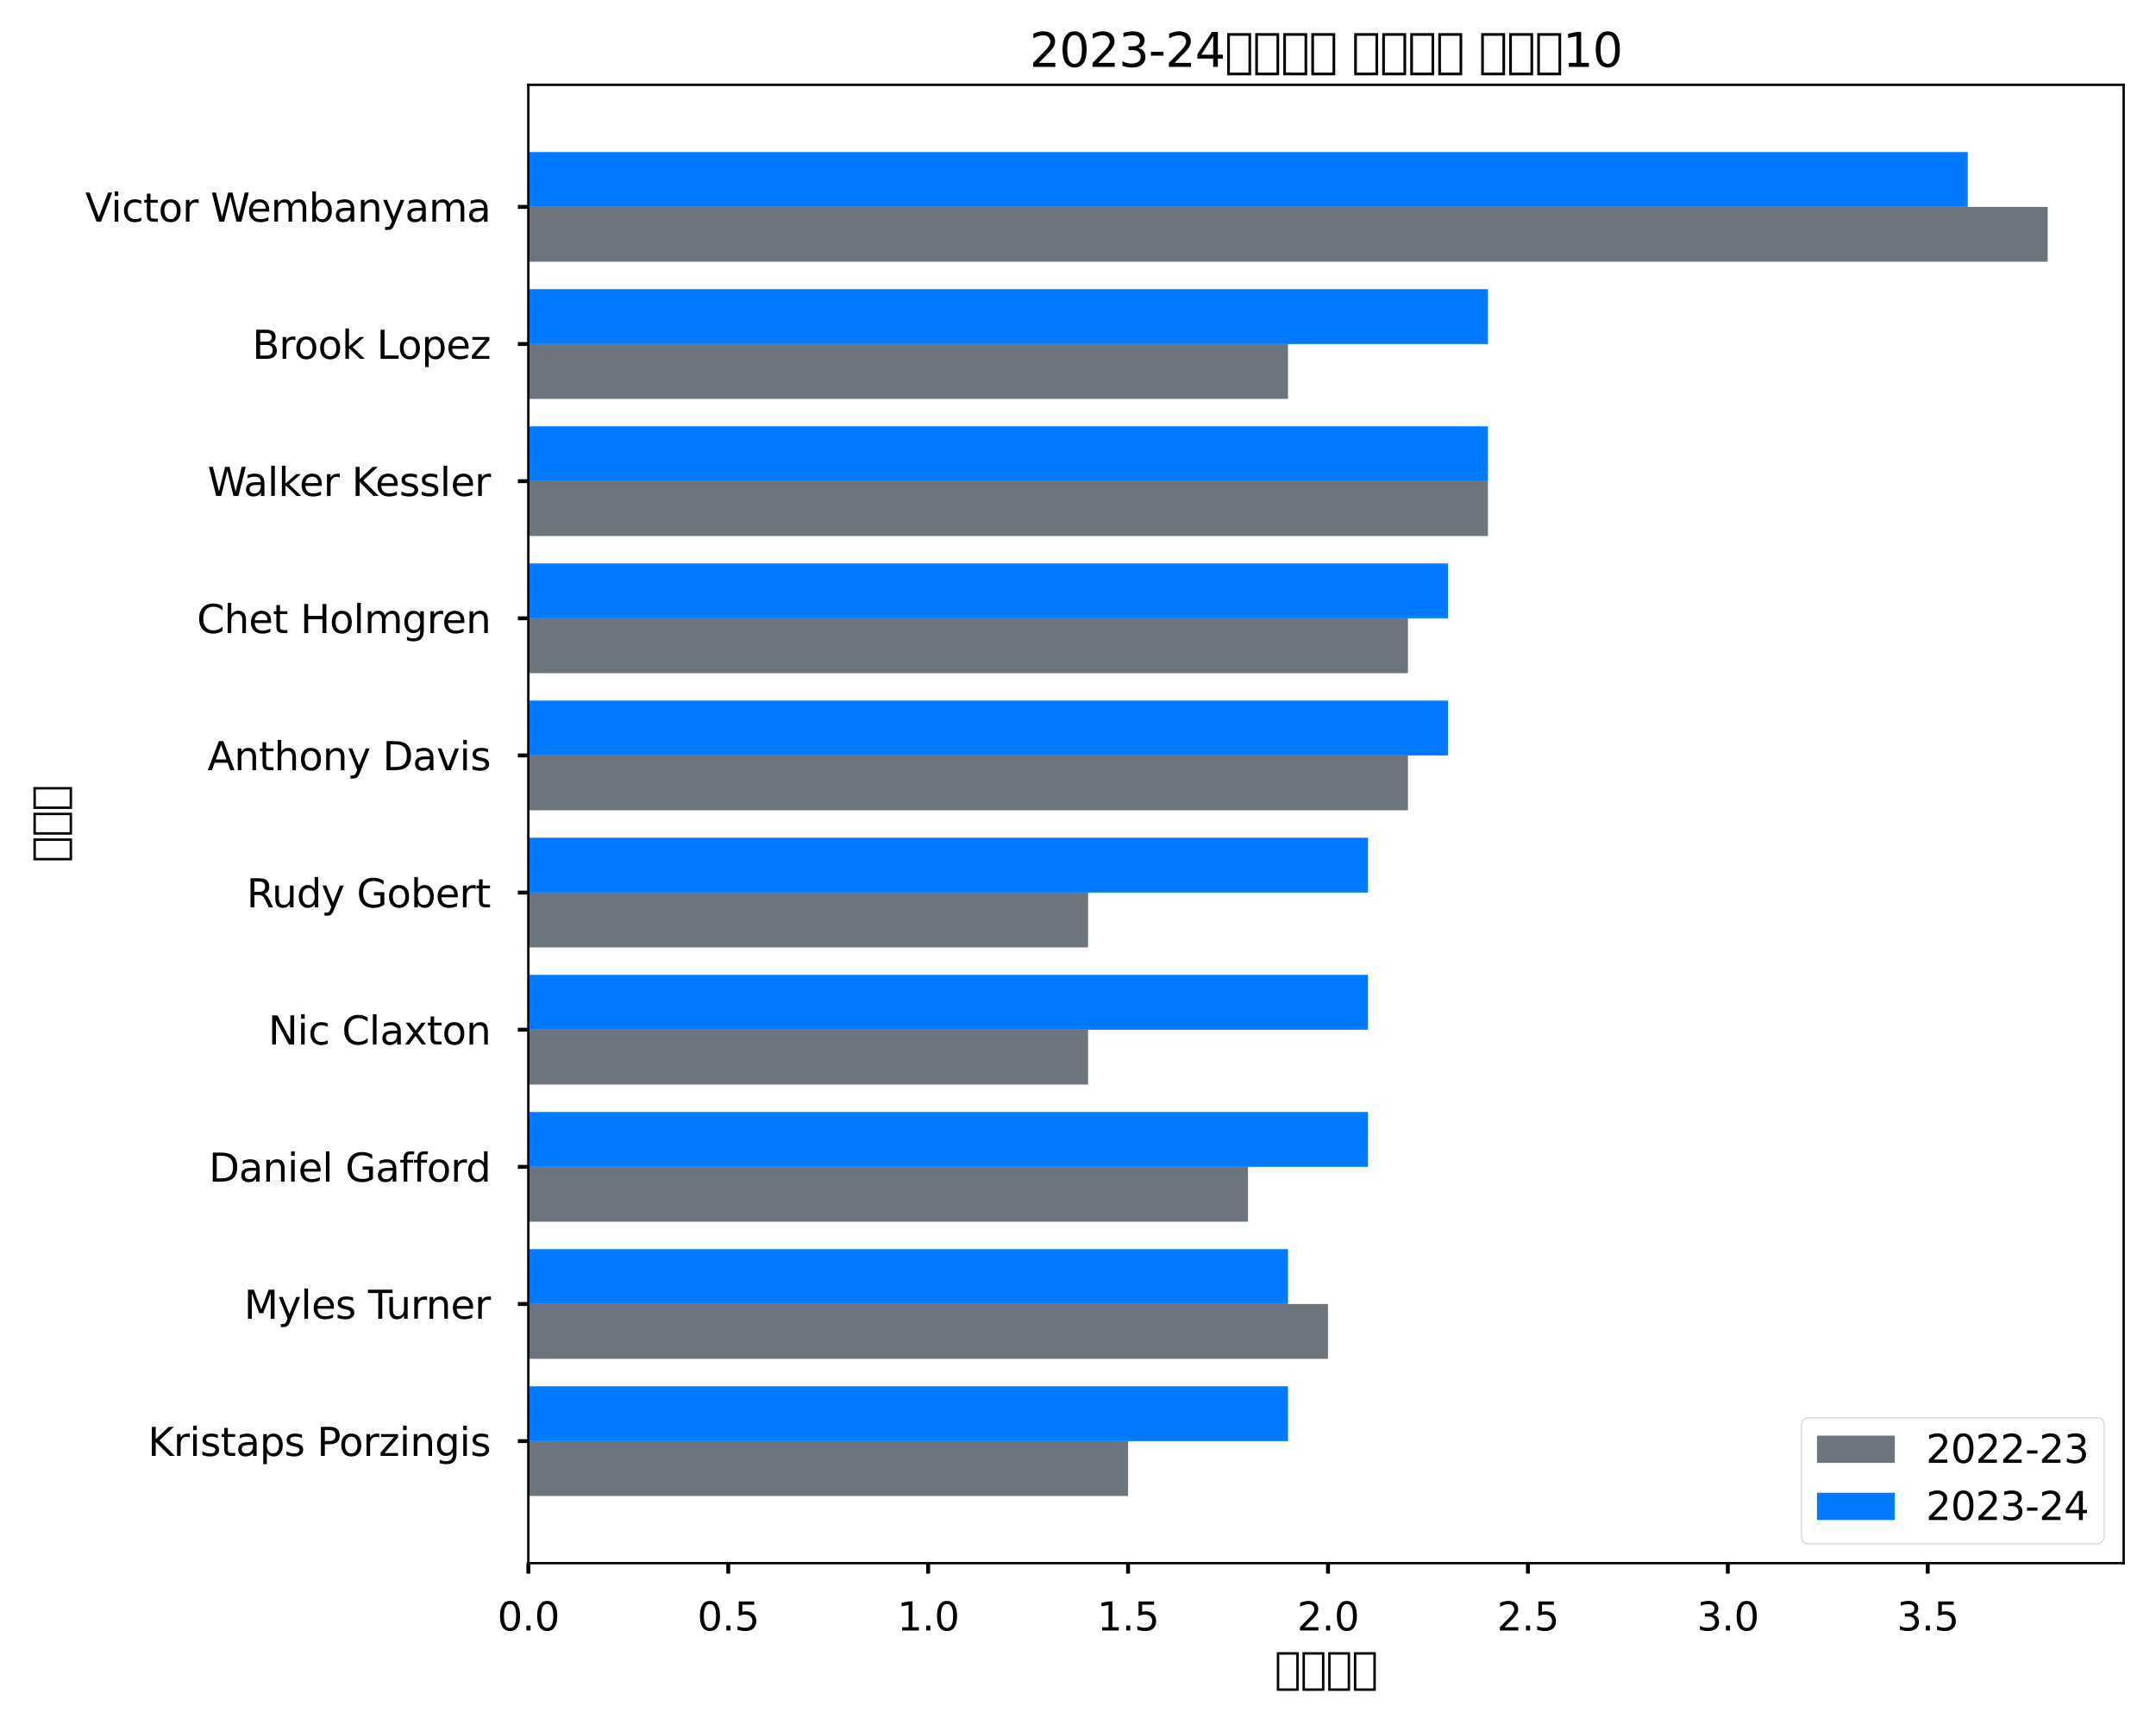 <?xml version="1.0" encoding="utf-8" standalone="no"?>
<!DOCTYPE svg PUBLIC "-//W3C//DTD SVG 1.1//EN"
  "http://www.w3.org/Graphics/SVG/1.1/DTD/svg11.dtd">
<svg xmlns:xlink="http://www.w3.org/1999/xlink" width="720pt" height="576pt" viewBox="0 0 720 576" xmlns="http://www.w3.org/2000/svg" version="1.1">
 <defs>
  <style type="text/css">*{stroke-linejoin: round; stroke-linecap: butt}</style>
 </defs>
 <g id="figure_1">
  <g id="patch_1">
   <path d="M 0 576 
L 720 576 
L 720 0 
L 0 0 
z
" style="fill: #ffffff"/>
  </g>
  <g id="axes_1">
   <g id="patch_2">
    <path d="M 176.44 521.96 
L 709.2 521.96 
L 709.2 28.32 
L 176.44 28.32 
z
" style="fill: #ffffff"/>
   </g>
   <g id="patch_3">
    <path d="M 176.44 499.522 
L 376.726 499.522 
L 376.726 481.205 
L 176.44 481.205 
z
" clip-path="url(#pfd8ce60e0d)" style="fill: #6c757d"/>
   </g>
   <g id="patch_4">
    <path d="M 176.44 453.73 
L 443.488 453.73 
L 443.488 435.413 
L 176.44 435.413 
z
" clip-path="url(#pfd8ce60e0d)" style="fill: #6c757d"/>
   </g>
   <g id="patch_5">
    <path d="M 176.44 407.937 
L 416.783 407.937 
L 416.783 389.621 
L 176.44 389.621 
z
" clip-path="url(#pfd8ce60e0d)" style="fill: #6c757d"/>
   </g>
   <g id="patch_6">
    <path d="M 176.44 362.145 
L 363.373 362.145 
L 363.373 343.828 
L 176.44 343.828 
z
" clip-path="url(#pfd8ce60e0d)" style="fill: #6c757d"/>
   </g>
   <g id="patch_7">
    <path d="M 176.44 316.353 
L 363.373 316.353 
L 363.373 298.036 
L 176.44 298.036 
z
" clip-path="url(#pfd8ce60e0d)" style="fill: #6c757d"/>
   </g>
   <g id="patch_8">
    <path d="M 176.44 270.561 
L 470.192 270.561 
L 470.192 252.244 
L 176.44 252.244 
z
" clip-path="url(#pfd8ce60e0d)" style="fill: #6c757d"/>
   </g>
   <g id="patch_9">
    <path d="M 176.44 224.769 
L 470.192 224.769 
L 470.192 206.452 
L 176.44 206.452 
z
" clip-path="url(#pfd8ce60e0d)" style="fill: #6c757d"/>
   </g>
   <g id="patch_10">
    <path d="M 176.44 178.976 
L 496.897 178.976 
L 496.897 160.659 
L 176.44 160.659 
z
" clip-path="url(#pfd8ce60e0d)" style="fill: #6c757d"/>
   </g>
   <g id="patch_11">
    <path d="M 176.44 133.184 
L 430.135 133.184 
L 430.135 114.867 
L 176.44 114.867 
z
" clip-path="url(#pfd8ce60e0d)" style="fill: #6c757d"/>
   </g>
   <g id="patch_12">
    <path d="M 176.44 87.392 
L 683.83 87.392 
L 683.83 69.075 
L 176.44 69.075 
z
" clip-path="url(#pfd8ce60e0d)" style="fill: #6c757d"/>
   </g>
   <g id="patch_13">
    <path d="M 176.44 481.205 
L 430.135 481.205 
L 430.135 462.888 
L 176.44 462.888 
z
" clip-path="url(#pfd8ce60e0d)" style="fill: #007bff"/>
   </g>
   <g id="patch_14">
    <path d="M 176.44 435.413 
L 430.135 435.413 
L 430.135 417.096 
L 176.44 417.096 
z
" clip-path="url(#pfd8ce60e0d)" style="fill: #007bff"/>
   </g>
   <g id="patch_15">
    <path d="M 176.44 389.621 
L 456.84 389.621 
L 456.84 371.304 
L 176.44 371.304 
z
" clip-path="url(#pfd8ce60e0d)" style="fill: #007bff"/>
   </g>
   <g id="patch_16">
    <path d="M 176.44 343.828 
L 456.84 343.828 
L 456.84 325.511 
L 176.44 325.511 
z
" clip-path="url(#pfd8ce60e0d)" style="fill: #007bff"/>
   </g>
   <g id="patch_17">
    <path d="M 176.44 298.036 
L 456.84 298.036 
L 456.84 279.719 
L 176.44 279.719 
z
" clip-path="url(#pfd8ce60e0d)" style="fill: #007bff"/>
   </g>
   <g id="patch_18">
    <path d="M 176.44 252.244 
L 483.545 252.244 
L 483.545 233.927 
L 176.44 233.927 
z
" clip-path="url(#pfd8ce60e0d)" style="fill: #007bff"/>
   </g>
   <g id="patch_19">
    <path d="M 176.44 206.452 
L 483.545 206.452 
L 483.545 188.135 
L 176.44 188.135 
z
" clip-path="url(#pfd8ce60e0d)" style="fill: #007bff"/>
   </g>
   <g id="patch_20">
    <path d="M 176.44 160.659 
L 496.897 160.659 
L 496.897 142.343 
L 176.44 142.343 
z
" clip-path="url(#pfd8ce60e0d)" style="fill: #007bff"/>
   </g>
   <g id="patch_21">
    <path d="M 176.44 114.867 
L 496.897 114.867 
L 496.897 96.55 
L 176.44 96.55 
z
" clip-path="url(#pfd8ce60e0d)" style="fill: #007bff"/>
   </g>
   <g id="patch_22">
    <path d="M 176.44 69.075 
L 657.126 69.075 
L 657.126 50.758 
L 176.44 50.758 
z
" clip-path="url(#pfd8ce60e0d)" style="fill: #007bff"/>
   </g>
   <g id="matplotlib.axis_1">
    <g id="xtick_1">
     <g id="line2d_1">
      <defs>
       <path id="m1c06b9e7df" d="M 0 0 
L 0 3.5 
" style="stroke: #000000; stroke-width: 1.3"/>
      </defs>
      <g>
       <use xlink:href="#m1c06b9e7df" x="176.44" y="521.96" style="stroke: #000000; stroke-width: 1.3"/>
      </g>
     </g>
     <g id="text_1">
      <!-- 0.0 -->
      <g transform="translate(166.103 544.438) scale(0.13 -0.13)">
       <defs>
        <path id="DejaVuSans-30" d="M 2034 4250 
Q 1547 4250 1301 3770 
Q 1056 3291 1056 2328 
Q 1056 1369 1301 889 
Q 1547 409 2034 409 
Q 2525 409 2770 889 
Q 3016 1369 3016 2328 
Q 3016 3291 2770 3770 
Q 2525 4250 2034 4250 
z
M 2034 4750 
Q 2819 4750 3233 4129 
Q 3647 3509 3647 2328 
Q 3647 1150 3233 529 
Q 2819 -91 2034 -91 
Q 1250 -91 836 529 
Q 422 1150 422 2328 
Q 422 3509 836 4129 
Q 1250 4750 2034 4750 
z
" transform="scale(0.016)"/>
        <path id="DejaVuSans-2e" d="M 684 794 
L 1344 794 
L 1344 0 
L 684 0 
L 684 794 
z
" transform="scale(0.016)"/>
       </defs>
       <use xlink:href="#DejaVuSans-30"/>
       <use xlink:href="#DejaVuSans-2e" transform="translate(63.623 0)"/>
       <use xlink:href="#DejaVuSans-30" transform="translate(95.41 0)"/>
      </g>
     </g>
    </g>
    <g id="xtick_2">
     <g id="line2d_2">
      <g>
       <use xlink:href="#m1c06b9e7df" x="243.202" y="521.96" style="stroke: #000000; stroke-width: 1.3"/>
      </g>
     </g>
     <g id="text_2">
      <!-- 0.5 -->
      <g transform="translate(232.865 544.438) scale(0.13 -0.13)">
       <defs>
        <path id="DejaVuSans-35" d="M 691 4666 
L 3169 4666 
L 3169 4134 
L 1269 4134 
L 1269 2991 
Q 1406 3038 1543 3061 
Q 1681 3084 1819 3084 
Q 2600 3084 3056 2656 
Q 3513 2228 3513 1497 
Q 3513 744 3044 326 
Q 2575 -91 1722 -91 
Q 1428 -91 1123 -41 
Q 819 9 494 109 
L 494 744 
Q 775 591 1075 516 
Q 1375 441 1709 441 
Q 2250 441 2565 725 
Q 2881 1009 2881 1497 
Q 2881 1984 2565 2268 
Q 2250 2553 1709 2553 
Q 1456 2553 1204 2497 
Q 953 2441 691 2322 
L 691 4666 
z
" transform="scale(0.016)"/>
       </defs>
       <use xlink:href="#DejaVuSans-30"/>
       <use xlink:href="#DejaVuSans-2e" transform="translate(63.623 0)"/>
       <use xlink:href="#DejaVuSans-35" transform="translate(95.41 0)"/>
      </g>
     </g>
    </g>
    <g id="xtick_3">
     <g id="line2d_3">
      <g>
       <use xlink:href="#m1c06b9e7df" x="309.964" y="521.96" style="stroke: #000000; stroke-width: 1.3"/>
      </g>
     </g>
     <g id="text_3">
      <!-- 1.0 -->
      <g transform="translate(299.627 544.438) scale(0.13 -0.13)">
       <defs>
        <path id="DejaVuSans-31" d="M 794 531 
L 1825 531 
L 1825 4091 
L 703 3866 
L 703 4441 
L 1819 4666 
L 2450 4666 
L 2450 531 
L 3481 531 
L 3481 0 
L 794 0 
L 794 531 
z
" transform="scale(0.016)"/>
       </defs>
       <use xlink:href="#DejaVuSans-31"/>
       <use xlink:href="#DejaVuSans-2e" transform="translate(63.623 0)"/>
       <use xlink:href="#DejaVuSans-30" transform="translate(95.41 0)"/>
      </g>
     </g>
    </g>
    <g id="xtick_4">
     <g id="line2d_4">
      <g>
       <use xlink:href="#m1c06b9e7df" x="376.726" y="521.96" style="stroke: #000000; stroke-width: 1.3"/>
      </g>
     </g>
     <g id="text_4">
      <!-- 1.5 -->
      <g transform="translate(366.389 544.438) scale(0.13 -0.13)">
       <use xlink:href="#DejaVuSans-31"/>
       <use xlink:href="#DejaVuSans-2e" transform="translate(63.623 0)"/>
       <use xlink:href="#DejaVuSans-35" transform="translate(95.41 0)"/>
      </g>
     </g>
    </g>
    <g id="xtick_5">
     <g id="line2d_5">
      <g>
       <use xlink:href="#m1c06b9e7df" x="443.488" y="521.96" style="stroke: #000000; stroke-width: 1.3"/>
      </g>
     </g>
     <g id="text_5">
      <!-- 2.0 -->
      <g transform="translate(433.151 544.438) scale(0.13 -0.13)">
       <defs>
        <path id="DejaVuSans-32" d="M 1228 531 
L 3431 531 
L 3431 0 
L 469 0 
L 469 531 
Q 828 903 1448 1529 
Q 2069 2156 2228 2338 
Q 2531 2678 2651 2914 
Q 2772 3150 2772 3378 
Q 2772 3750 2511 3984 
Q 2250 4219 1831 4219 
Q 1534 4219 1204 4116 
Q 875 4013 500 3803 
L 500 4441 
Q 881 4594 1212 4672 
Q 1544 4750 1819 4750 
Q 2544 4750 2975 4387 
Q 3406 4025 3406 3419 
Q 3406 3131 3298 2873 
Q 3191 2616 2906 2266 
Q 2828 2175 2409 1742 
Q 1991 1309 1228 531 
z
" transform="scale(0.016)"/>
       </defs>
       <use xlink:href="#DejaVuSans-32"/>
       <use xlink:href="#DejaVuSans-2e" transform="translate(63.623 0)"/>
       <use xlink:href="#DejaVuSans-30" transform="translate(95.41 0)"/>
      </g>
     </g>
    </g>
    <g id="xtick_6">
     <g id="line2d_6">
      <g>
       <use xlink:href="#m1c06b9e7df" x="510.25" y="521.96" style="stroke: #000000; stroke-width: 1.3"/>
      </g>
     </g>
     <g id="text_6">
      <!-- 2.5 -->
      <g transform="translate(499.912 544.438) scale(0.13 -0.13)">
       <use xlink:href="#DejaVuSans-32"/>
       <use xlink:href="#DejaVuSans-2e" transform="translate(63.623 0)"/>
       <use xlink:href="#DejaVuSans-35" transform="translate(95.41 0)"/>
      </g>
     </g>
    </g>
    <g id="xtick_7">
     <g id="line2d_7">
      <g>
       <use xlink:href="#m1c06b9e7df" x="577.011" y="521.96" style="stroke: #000000; stroke-width: 1.3"/>
      </g>
     </g>
     <g id="text_7">
      <!-- 3.0 -->
      <g transform="translate(566.674 544.438) scale(0.13 -0.13)">
       <defs>
        <path id="DejaVuSans-33" d="M 2597 2516 
Q 3050 2419 3304 2112 
Q 3559 1806 3559 1356 
Q 3559 666 3084 287 
Q 2609 -91 1734 -91 
Q 1441 -91 1130 -33 
Q 819 25 488 141 
L 488 750 
Q 750 597 1062 519 
Q 1375 441 1716 441 
Q 2309 441 2620 675 
Q 2931 909 2931 1356 
Q 2931 1769 2642 2001 
Q 2353 2234 1838 2234 
L 1294 2234 
L 1294 2753 
L 1863 2753 
Q 2328 2753 2575 2939 
Q 2822 3125 2822 3475 
Q 2822 3834 2567 4026 
Q 2313 4219 1838 4219 
Q 1578 4219 1281 4162 
Q 984 4106 628 3988 
L 628 4550 
Q 988 4650 1302 4700 
Q 1616 4750 1894 4750 
Q 2613 4750 3031 4423 
Q 3450 4097 3450 3541 
Q 3450 3153 3228 2886 
Q 3006 2619 2597 2516 
z
" transform="scale(0.016)"/>
       </defs>
       <use xlink:href="#DejaVuSans-33"/>
       <use xlink:href="#DejaVuSans-2e" transform="translate(63.623 0)"/>
       <use xlink:href="#DejaVuSans-30" transform="translate(95.41 0)"/>
      </g>
     </g>
    </g>
    <g id="xtick_8">
     <g id="line2d_8">
      <g>
       <use xlink:href="#m1c06b9e7df" x="643.773" y="521.96" style="stroke: #000000; stroke-width: 1.3"/>
      </g>
     </g>
     <g id="text_8">
      <!-- 3.5 -->
      <g transform="translate(633.436 544.438) scale(0.13 -0.13)">
       <use xlink:href="#DejaVuSans-33"/>
       <use xlink:href="#DejaVuSans-2e" transform="translate(63.623 0)"/>
       <use xlink:href="#DejaVuSans-35" transform="translate(95.41 0)"/>
      </g>
     </g>
    </g>
    <g id="text_9">
     <!-- ブロック -->
     <g transform="translate(425.656 562.007) scale(0.143 -0.143)">
      <defs>
       <path id="DejaVuSans-30d6" d="M 319 -1131 
L 319 4513 
L 3519 4513 
L 3519 -1131 
L 319 -1131 
z
M 678 -775 
L 3163 -775 
L 3163 4153 
L 678 4153 
L 678 -775 
z
" transform="scale(0.016)"/>
       <path id="DejaVuSans-30ed" d="M 319 -1131 
L 319 4513 
L 3519 4513 
L 3519 -1131 
L 319 -1131 
z
M 678 -775 
L 3163 -775 
L 3163 4153 
L 678 4153 
L 678 -775 
z
" transform="scale(0.016)"/>
       <path id="DejaVuSans-30c3" d="M 319 -1131 
L 319 4513 
L 3519 4513 
L 3519 -1131 
L 319 -1131 
z
M 678 -775 
L 3163 -775 
L 3163 4153 
L 678 4153 
L 678 -775 
z
" transform="scale(0.016)"/>
       <path id="DejaVuSans-30af" d="M 319 -1131 
L 319 4513 
L 3519 4513 
L 3519 -1131 
L 319 -1131 
z
M 678 -775 
L 3163 -775 
L 3163 4153 
L 678 4153 
L 678 -775 
z
" transform="scale(0.016)"/>
      </defs>
      <use xlink:href="#DejaVuSans-30d6"/>
      <use xlink:href="#DejaVuSans-30ed" transform="translate(60.01 0)"/>
      <use xlink:href="#DejaVuSans-30c3" transform="translate(120.02 0)"/>
      <use xlink:href="#DejaVuSans-30af" transform="translate(180.029 0)"/>
     </g>
    </g>
   </g>
   <g id="matplotlib.axis_2">
    <g id="ytick_1">
     <g id="line2d_9">
      <defs>
       <path id="m8fe3095161" d="M 0 0 
L -3.5 0 
" style="stroke: #000000; stroke-width: 1.3"/>
      </defs>
      <g>
       <use xlink:href="#m8fe3095161" x="176.44" y="481.205" style="stroke: #000000; stroke-width: 1.3"/>
      </g>
     </g>
     <g id="text_10">
      <!-- Kristaps Porzingis -->
      <g transform="translate(49.391 486.144) scale(0.13 -0.13)">
       <defs>
        <path id="DejaVuSans-4b" d="M 628 4666 
L 1259 4666 
L 1259 2694 
L 3353 4666 
L 4166 4666 
L 1850 2491 
L 4331 0 
L 3500 0 
L 1259 2247 
L 1259 0 
L 628 0 
L 628 4666 
z
" transform="scale(0.016)"/>
        <path id="DejaVuSans-72" d="M 2631 2963 
Q 2534 3019 2420 3045 
Q 2306 3072 2169 3072 
Q 1681 3072 1420 2755 
Q 1159 2438 1159 1844 
L 1159 0 
L 581 0 
L 581 3500 
L 1159 3500 
L 1159 2956 
Q 1341 3275 1631 3429 
Q 1922 3584 2338 3584 
Q 2397 3584 2469 3576 
Q 2541 3569 2628 3553 
L 2631 2963 
z
" transform="scale(0.016)"/>
        <path id="DejaVuSans-69" d="M 603 3500 
L 1178 3500 
L 1178 0 
L 603 0 
L 603 3500 
z
M 603 4863 
L 1178 4863 
L 1178 4134 
L 603 4134 
L 603 4863 
z
" transform="scale(0.016)"/>
        <path id="DejaVuSans-73" d="M 2834 3397 
L 2834 2853 
Q 2591 2978 2328 3040 
Q 2066 3103 1784 3103 
Q 1356 3103 1142 2972 
Q 928 2841 928 2578 
Q 928 2378 1081 2264 
Q 1234 2150 1697 2047 
L 1894 2003 
Q 2506 1872 2764 1633 
Q 3022 1394 3022 966 
Q 3022 478 2636 193 
Q 2250 -91 1575 -91 
Q 1294 -91 989 -36 
Q 684 19 347 128 
L 347 722 
Q 666 556 975 473 
Q 1284 391 1588 391 
Q 1994 391 2212 530 
Q 2431 669 2431 922 
Q 2431 1156 2273 1281 
Q 2116 1406 1581 1522 
L 1381 1569 
Q 847 1681 609 1914 
Q 372 2147 372 2553 
Q 372 3047 722 3315 
Q 1072 3584 1716 3584 
Q 2034 3584 2315 3537 
Q 2597 3491 2834 3397 
z
" transform="scale(0.016)"/>
        <path id="DejaVuSans-74" d="M 1172 4494 
L 1172 3500 
L 2356 3500 
L 2356 3053 
L 1172 3053 
L 1172 1153 
Q 1172 725 1289 603 
Q 1406 481 1766 481 
L 2356 481 
L 2356 0 
L 1766 0 
Q 1100 0 847 248 
Q 594 497 594 1153 
L 594 3053 
L 172 3053 
L 172 3500 
L 594 3500 
L 594 4494 
L 1172 4494 
z
" transform="scale(0.016)"/>
        <path id="DejaVuSans-61" d="M 2194 1759 
Q 1497 1759 1228 1600 
Q 959 1441 959 1056 
Q 959 750 1161 570 
Q 1363 391 1709 391 
Q 2188 391 2477 730 
Q 2766 1069 2766 1631 
L 2766 1759 
L 2194 1759 
z
M 3341 1997 
L 3341 0 
L 2766 0 
L 2766 531 
Q 2569 213 2275 61 
Q 1981 -91 1556 -91 
Q 1019 -91 701 211 
Q 384 513 384 1019 
Q 384 1609 779 1909 
Q 1175 2209 1959 2209 
L 2766 2209 
L 2766 2266 
Q 2766 2663 2505 2880 
Q 2244 3097 1772 3097 
Q 1472 3097 1187 3025 
Q 903 2953 641 2809 
L 641 3341 
Q 956 3463 1253 3523 
Q 1550 3584 1831 3584 
Q 2591 3584 2966 3190 
Q 3341 2797 3341 1997 
z
" transform="scale(0.016)"/>
        <path id="DejaVuSans-70" d="M 1159 525 
L 1159 -1331 
L 581 -1331 
L 581 3500 
L 1159 3500 
L 1159 2969 
Q 1341 3281 1617 3432 
Q 1894 3584 2278 3584 
Q 2916 3584 3314 3078 
Q 3713 2572 3713 1747 
Q 3713 922 3314 415 
Q 2916 -91 2278 -91 
Q 1894 -91 1617 61 
Q 1341 213 1159 525 
z
M 3116 1747 
Q 3116 2381 2855 2742 
Q 2594 3103 2138 3103 
Q 1681 3103 1420 2742 
Q 1159 2381 1159 1747 
Q 1159 1113 1420 752 
Q 1681 391 2138 391 
Q 2594 391 2855 752 
Q 3116 1113 3116 1747 
z
" transform="scale(0.016)"/>
        <path id="DejaVuSans-20" transform="scale(0.016)"/>
        <path id="DejaVuSans-50" d="M 1259 4147 
L 1259 2394 
L 2053 2394 
Q 2494 2394 2734 2622 
Q 2975 2850 2975 3272 
Q 2975 3691 2734 3919 
Q 2494 4147 2053 4147 
L 1259 4147 
z
M 628 4666 
L 2053 4666 
Q 2838 4666 3239 4311 
Q 3641 3956 3641 3272 
Q 3641 2581 3239 2228 
Q 2838 1875 2053 1875 
L 1259 1875 
L 1259 0 
L 628 0 
L 628 4666 
z
" transform="scale(0.016)"/>
        <path id="DejaVuSans-6f" d="M 1959 3097 
Q 1497 3097 1228 2736 
Q 959 2375 959 1747 
Q 959 1119 1226 758 
Q 1494 397 1959 397 
Q 2419 397 2687 759 
Q 2956 1122 2956 1747 
Q 2956 2369 2687 2733 
Q 2419 3097 1959 3097 
z
M 1959 3584 
Q 2709 3584 3137 3096 
Q 3566 2609 3566 1747 
Q 3566 888 3137 398 
Q 2709 -91 1959 -91 
Q 1206 -91 779 398 
Q 353 888 353 1747 
Q 353 2609 779 3096 
Q 1206 3584 1959 3584 
z
" transform="scale(0.016)"/>
        <path id="DejaVuSans-7a" d="M 353 3500 
L 3084 3500 
L 3084 2975 
L 922 459 
L 3084 459 
L 3084 0 
L 275 0 
L 275 525 
L 2438 3041 
L 353 3041 
L 353 3500 
z
" transform="scale(0.016)"/>
        <path id="DejaVuSans-6e" d="M 3513 2113 
L 3513 0 
L 2938 0 
L 2938 2094 
Q 2938 2591 2744 2837 
Q 2550 3084 2163 3084 
Q 1697 3084 1428 2787 
Q 1159 2491 1159 1978 
L 1159 0 
L 581 0 
L 581 3500 
L 1159 3500 
L 1159 2956 
Q 1366 3272 1645 3428 
Q 1925 3584 2291 3584 
Q 2894 3584 3203 3211 
Q 3513 2838 3513 2113 
z
" transform="scale(0.016)"/>
        <path id="DejaVuSans-67" d="M 2906 1791 
Q 2906 2416 2648 2759 
Q 2391 3103 1925 3103 
Q 1463 3103 1205 2759 
Q 947 2416 947 1791 
Q 947 1169 1205 825 
Q 1463 481 1925 481 
Q 2391 481 2648 825 
Q 2906 1169 2906 1791 
z
M 3481 434 
Q 3481 -459 3084 -895 
Q 2688 -1331 1869 -1331 
Q 1566 -1331 1297 -1286 
Q 1028 -1241 775 -1147 
L 775 -588 
Q 1028 -725 1275 -790 
Q 1522 -856 1778 -856 
Q 2344 -856 2625 -561 
Q 2906 -266 2906 331 
L 2906 616 
Q 2728 306 2450 153 
Q 2172 0 1784 0 
Q 1141 0 747 490 
Q 353 981 353 1791 
Q 353 2603 747 3093 
Q 1141 3584 1784 3584 
Q 2172 3584 2450 3431 
Q 2728 3278 2906 2969 
L 2906 3500 
L 3481 3500 
L 3481 434 
z
" transform="scale(0.016)"/>
       </defs>
       <use xlink:href="#DejaVuSans-4b"/>
       <use xlink:href="#DejaVuSans-72" transform="translate(65.576 0)"/>
       <use xlink:href="#DejaVuSans-69" transform="translate(106.689 0)"/>
       <use xlink:href="#DejaVuSans-73" transform="translate(134.473 0)"/>
       <use xlink:href="#DejaVuSans-74" transform="translate(186.572 0)"/>
       <use xlink:href="#DejaVuSans-61" transform="translate(225.781 0)"/>
       <use xlink:href="#DejaVuSans-70" transform="translate(287.061 0)"/>
       <use xlink:href="#DejaVuSans-73" transform="translate(350.537 0)"/>
       <use xlink:href="#DejaVuSans-20" transform="translate(402.637 0)"/>
       <use xlink:href="#DejaVuSans-50" transform="translate(434.424 0)"/>
       <use xlink:href="#DejaVuSans-6f" transform="translate(491.102 0)"/>
       <use xlink:href="#DejaVuSans-72" transform="translate(552.283 0)"/>
       <use xlink:href="#DejaVuSans-7a" transform="translate(593.396 0)"/>
       <use xlink:href="#DejaVuSans-69" transform="translate(645.887 0)"/>
       <use xlink:href="#DejaVuSans-6e" transform="translate(673.67 0)"/>
       <use xlink:href="#DejaVuSans-67" transform="translate(737.049 0)"/>
       <use xlink:href="#DejaVuSans-69" transform="translate(800.525 0)"/>
       <use xlink:href="#DejaVuSans-73" transform="translate(828.309 0)"/>
      </g>
     </g>
    </g>
    <g id="ytick_2">
     <g id="line2d_10">
      <g>
       <use xlink:href="#m8fe3095161" x="176.44" y="435.413" style="stroke: #000000; stroke-width: 1.3"/>
      </g>
     </g>
     <g id="text_11">
      <!-- Myles Turner -->
      <g transform="translate(81.503 440.352) scale(0.13 -0.13)">
       <defs>
        <path id="DejaVuSans-4d" d="M 628 4666 
L 1569 4666 
L 2759 1491 
L 3956 4666 
L 4897 4666 
L 4897 0 
L 4281 0 
L 4281 4097 
L 3078 897 
L 2444 897 
L 1241 4097 
L 1241 0 
L 628 0 
L 628 4666 
z
" transform="scale(0.016)"/>
        <path id="DejaVuSans-79" d="M 2059 -325 
Q 1816 -950 1584 -1140 
Q 1353 -1331 966 -1331 
L 506 -1331 
L 506 -850 
L 844 -850 
Q 1081 -850 1212 -737 
Q 1344 -625 1503 -206 
L 1606 56 
L 191 3500 
L 800 3500 
L 1894 763 
L 2988 3500 
L 3597 3500 
L 2059 -325 
z
" transform="scale(0.016)"/>
        <path id="DejaVuSans-6c" d="M 603 4863 
L 1178 4863 
L 1178 0 
L 603 0 
L 603 4863 
z
" transform="scale(0.016)"/>
        <path id="DejaVuSans-65" d="M 3597 1894 
L 3597 1613 
L 953 1613 
Q 991 1019 1311 708 
Q 1631 397 2203 397 
Q 2534 397 2845 478 
Q 3156 559 3463 722 
L 3463 178 
Q 3153 47 2828 -22 
Q 2503 -91 2169 -91 
Q 1331 -91 842 396 
Q 353 884 353 1716 
Q 353 2575 817 3079 
Q 1281 3584 2069 3584 
Q 2775 3584 3186 3129 
Q 3597 2675 3597 1894 
z
M 3022 2063 
Q 3016 2534 2758 2815 
Q 2500 3097 2075 3097 
Q 1594 3097 1305 2825 
Q 1016 2553 972 2059 
L 3022 2063 
z
" transform="scale(0.016)"/>
        <path id="DejaVuSans-54" d="M -19 4666 
L 3928 4666 
L 3928 4134 
L 2272 4134 
L 2272 0 
L 1638 0 
L 1638 4134 
L -19 4134 
L -19 4666 
z
" transform="scale(0.016)"/>
        <path id="DejaVuSans-75" d="M 544 1381 
L 544 3500 
L 1119 3500 
L 1119 1403 
Q 1119 906 1312 657 
Q 1506 409 1894 409 
Q 2359 409 2629 706 
Q 2900 1003 2900 1516 
L 2900 3500 
L 3475 3500 
L 3475 0 
L 2900 0 
L 2900 538 
Q 2691 219 2414 64 
Q 2138 -91 1772 -91 
Q 1169 -91 856 284 
Q 544 659 544 1381 
z
M 1991 3584 
L 1991 3584 
z
" transform="scale(0.016)"/>
       </defs>
       <use xlink:href="#DejaVuSans-4d"/>
       <use xlink:href="#DejaVuSans-79" transform="translate(86.279 0)"/>
       <use xlink:href="#DejaVuSans-6c" transform="translate(145.459 0)"/>
       <use xlink:href="#DejaVuSans-65" transform="translate(173.242 0)"/>
       <use xlink:href="#DejaVuSans-73" transform="translate(234.766 0)"/>
       <use xlink:href="#DejaVuSans-20" transform="translate(286.865 0)"/>
       <use xlink:href="#DejaVuSans-54" transform="translate(318.652 0)"/>
       <use xlink:href="#DejaVuSans-75" transform="translate(364.611 0)"/>
       <use xlink:href="#DejaVuSans-72" transform="translate(427.99 0)"/>
       <use xlink:href="#DejaVuSans-6e" transform="translate(467.354 0)"/>
       <use xlink:href="#DejaVuSans-65" transform="translate(530.732 0)"/>
       <use xlink:href="#DejaVuSans-72" transform="translate(592.256 0)"/>
      </g>
     </g>
    </g>
    <g id="ytick_3">
     <g id="line2d_11">
      <g>
       <use xlink:href="#m8fe3095161" x="176.44" y="389.621" style="stroke: #000000; stroke-width: 1.3"/>
      </g>
     </g>
     <g id="text_12">
      <!-- Daniel Gafford -->
      <g transform="translate(69.755 394.56) scale(0.13 -0.13)">
       <defs>
        <path id="DejaVuSans-44" d="M 1259 4147 
L 1259 519 
L 2022 519 
Q 2988 519 3436 956 
Q 3884 1394 3884 2338 
Q 3884 3275 3436 3711 
Q 2988 4147 2022 4147 
L 1259 4147 
z
M 628 4666 
L 1925 4666 
Q 3281 4666 3915 4102 
Q 4550 3538 4550 2338 
Q 4550 1131 3912 565 
Q 3275 0 1925 0 
L 628 0 
L 628 4666 
z
" transform="scale(0.016)"/>
        <path id="DejaVuSans-47" d="M 3809 666 
L 3809 1919 
L 2778 1919 
L 2778 2438 
L 4434 2438 
L 4434 434 
Q 4069 175 3628 42 
Q 3188 -91 2688 -91 
Q 1594 -91 976 548 
Q 359 1188 359 2328 
Q 359 3472 976 4111 
Q 1594 4750 2688 4750 
Q 3144 4750 3555 4637 
Q 3966 4525 4313 4306 
L 4313 3634 
Q 3963 3931 3569 4081 
Q 3175 4231 2741 4231 
Q 1884 4231 1454 3753 
Q 1025 3275 1025 2328 
Q 1025 1384 1454 906 
Q 1884 428 2741 428 
Q 3075 428 3337 486 
Q 3600 544 3809 666 
z
" transform="scale(0.016)"/>
        <path id="DejaVuSans-66" d="M 2375 4863 
L 2375 4384 
L 1825 4384 
Q 1516 4384 1395 4259 
Q 1275 4134 1275 3809 
L 1275 3500 
L 2222 3500 
L 2222 3053 
L 1275 3053 
L 1275 0 
L 697 0 
L 697 3053 
L 147 3053 
L 147 3500 
L 697 3500 
L 697 3744 
Q 697 4328 969 4595 
Q 1241 4863 1831 4863 
L 2375 4863 
z
" transform="scale(0.016)"/>
        <path id="DejaVuSans-64" d="M 2906 2969 
L 2906 4863 
L 3481 4863 
L 3481 0 
L 2906 0 
L 2906 525 
Q 2725 213 2448 61 
Q 2172 -91 1784 -91 
Q 1150 -91 751 415 
Q 353 922 353 1747 
Q 353 2572 751 3078 
Q 1150 3584 1784 3584 
Q 2172 3584 2448 3432 
Q 2725 3281 2906 2969 
z
M 947 1747 
Q 947 1113 1208 752 
Q 1469 391 1925 391 
Q 2381 391 2643 752 
Q 2906 1113 2906 1747 
Q 2906 2381 2643 2742 
Q 2381 3103 1925 3103 
Q 1469 3103 1208 2742 
Q 947 2381 947 1747 
z
" transform="scale(0.016)"/>
       </defs>
       <use xlink:href="#DejaVuSans-44"/>
       <use xlink:href="#DejaVuSans-61" transform="translate(77.002 0)"/>
       <use xlink:href="#DejaVuSans-6e" transform="translate(138.281 0)"/>
       <use xlink:href="#DejaVuSans-69" transform="translate(201.66 0)"/>
       <use xlink:href="#DejaVuSans-65" transform="translate(229.443 0)"/>
       <use xlink:href="#DejaVuSans-6c" transform="translate(290.967 0)"/>
       <use xlink:href="#DejaVuSans-20" transform="translate(318.75 0)"/>
       <use xlink:href="#DejaVuSans-47" transform="translate(350.537 0)"/>
       <use xlink:href="#DejaVuSans-61" transform="translate(428.027 0)"/>
       <use xlink:href="#DejaVuSans-66" transform="translate(489.307 0)"/>
       <use xlink:href="#DejaVuSans-66" transform="translate(524.512 0)"/>
       <use xlink:href="#DejaVuSans-6f" transform="translate(559.717 0)"/>
       <use xlink:href="#DejaVuSans-72" transform="translate(620.898 0)"/>
       <use xlink:href="#DejaVuSans-64" transform="translate(660.262 0)"/>
      </g>
     </g>
    </g>
    <g id="ytick_4">
     <g id="line2d_12">
      <g>
       <use xlink:href="#m8fe3095161" x="176.44" y="343.828" style="stroke: #000000; stroke-width: 1.3"/>
      </g>
     </g>
     <g id="text_13">
      <!-- Nic Claxton -->
      <g transform="translate(89.584 348.767) scale(0.13 -0.13)">
       <defs>
        <path id="DejaVuSans-4e" d="M 628 4666 
L 1478 4666 
L 3547 763 
L 3547 4666 
L 4159 4666 
L 4159 0 
L 3309 0 
L 1241 3903 
L 1241 0 
L 628 0 
L 628 4666 
z
" transform="scale(0.016)"/>
        <path id="DejaVuSans-63" d="M 3122 3366 
L 3122 2828 
Q 2878 2963 2633 3030 
Q 2388 3097 2138 3097 
Q 1578 3097 1268 2742 
Q 959 2388 959 1747 
Q 959 1106 1268 751 
Q 1578 397 2138 397 
Q 2388 397 2633 464 
Q 2878 531 3122 666 
L 3122 134 
Q 2881 22 2623 -34 
Q 2366 -91 2075 -91 
Q 1284 -91 818 406 
Q 353 903 353 1747 
Q 353 2603 823 3093 
Q 1294 3584 2113 3584 
Q 2378 3584 2631 3529 
Q 2884 3475 3122 3366 
z
" transform="scale(0.016)"/>
        <path id="DejaVuSans-43" d="M 4122 4306 
L 4122 3641 
Q 3803 3938 3442 4084 
Q 3081 4231 2675 4231 
Q 1875 4231 1450 3742 
Q 1025 3253 1025 2328 
Q 1025 1406 1450 917 
Q 1875 428 2675 428 
Q 3081 428 3442 575 
Q 3803 722 4122 1019 
L 4122 359 
Q 3791 134 3420 21 
Q 3050 -91 2638 -91 
Q 1578 -91 968 557 
Q 359 1206 359 2328 
Q 359 3453 968 4101 
Q 1578 4750 2638 4750 
Q 3056 4750 3426 4639 
Q 3797 4528 4122 4306 
z
" transform="scale(0.016)"/>
        <path id="DejaVuSans-78" d="M 3513 3500 
L 2247 1797 
L 3578 0 
L 2900 0 
L 1881 1375 
L 863 0 
L 184 0 
L 1544 1831 
L 300 3500 
L 978 3500 
L 1906 2253 
L 2834 3500 
L 3513 3500 
z
" transform="scale(0.016)"/>
       </defs>
       <use xlink:href="#DejaVuSans-4e"/>
       <use xlink:href="#DejaVuSans-69" transform="translate(74.805 0)"/>
       <use xlink:href="#DejaVuSans-63" transform="translate(102.588 0)"/>
       <use xlink:href="#DejaVuSans-20" transform="translate(157.568 0)"/>
       <use xlink:href="#DejaVuSans-43" transform="translate(189.355 0)"/>
       <use xlink:href="#DejaVuSans-6c" transform="translate(259.18 0)"/>
       <use xlink:href="#DejaVuSans-61" transform="translate(286.963 0)"/>
       <use xlink:href="#DejaVuSans-78" transform="translate(348.242 0)"/>
       <use xlink:href="#DejaVuSans-74" transform="translate(407.422 0)"/>
       <use xlink:href="#DejaVuSans-6f" transform="translate(446.631 0)"/>
       <use xlink:href="#DejaVuSans-6e" transform="translate(507.812 0)"/>
      </g>
     </g>
    </g>
    <g id="ytick_5">
     <g id="line2d_13">
      <g>
       <use xlink:href="#m8fe3095161" x="176.44" y="298.036" style="stroke: #000000; stroke-width: 1.3"/>
      </g>
     </g>
     <g id="text_14">
      <!-- Rudy Gobert -->
      <g transform="translate(82.354 302.975) scale(0.13 -0.13)">
       <defs>
        <path id="DejaVuSans-52" d="M 2841 2188 
Q 3044 2119 3236 1894 
Q 3428 1669 3622 1275 
L 4263 0 
L 3584 0 
L 2988 1197 
Q 2756 1666 2539 1819 
Q 2322 1972 1947 1972 
L 1259 1972 
L 1259 0 
L 628 0 
L 628 4666 
L 2053 4666 
Q 2853 4666 3247 4331 
Q 3641 3997 3641 3322 
Q 3641 2881 3436 2590 
Q 3231 2300 2841 2188 
z
M 1259 4147 
L 1259 2491 
L 2053 2491 
Q 2509 2491 2742 2702 
Q 2975 2913 2975 3322 
Q 2975 3731 2742 3939 
Q 2509 4147 2053 4147 
L 1259 4147 
z
" transform="scale(0.016)"/>
        <path id="DejaVuSans-62" d="M 3116 1747 
Q 3116 2381 2855 2742 
Q 2594 3103 2138 3103 
Q 1681 3103 1420 2742 
Q 1159 2381 1159 1747 
Q 1159 1113 1420 752 
Q 1681 391 2138 391 
Q 2594 391 2855 752 
Q 3116 1113 3116 1747 
z
M 1159 2969 
Q 1341 3281 1617 3432 
Q 1894 3584 2278 3584 
Q 2916 3584 3314 3078 
Q 3713 2572 3713 1747 
Q 3713 922 3314 415 
Q 2916 -91 2278 -91 
Q 1894 -91 1617 61 
Q 1341 213 1159 525 
L 1159 0 
L 581 0 
L 581 4863 
L 1159 4863 
L 1159 2969 
z
" transform="scale(0.016)"/>
       </defs>
       <use xlink:href="#DejaVuSans-52"/>
       <use xlink:href="#DejaVuSans-75" transform="translate(64.982 0)"/>
       <use xlink:href="#DejaVuSans-64" transform="translate(128.361 0)"/>
       <use xlink:href="#DejaVuSans-79" transform="translate(191.838 0)"/>
       <use xlink:href="#DejaVuSans-20" transform="translate(251.018 0)"/>
       <use xlink:href="#DejaVuSans-47" transform="translate(282.805 0)"/>
       <use xlink:href="#DejaVuSans-6f" transform="translate(360.295 0)"/>
       <use xlink:href="#DejaVuSans-62" transform="translate(421.477 0)"/>
       <use xlink:href="#DejaVuSans-65" transform="translate(484.953 0)"/>
       <use xlink:href="#DejaVuSans-72" transform="translate(546.477 0)"/>
       <use xlink:href="#DejaVuSans-74" transform="translate(587.59 0)"/>
      </g>
     </g>
    </g>
    <g id="ytick_6">
     <g id="line2d_14">
      <g>
       <use xlink:href="#m8fe3095161" x="176.44" y="252.244" style="stroke: #000000; stroke-width: 1.3"/>
      </g>
     </g>
     <g id="text_15">
      <!-- Anthony Davis -->
      <g transform="translate(69.3 257.183) scale(0.13 -0.13)">
       <defs>
        <path id="DejaVuSans-41" d="M 2188 4044 
L 1331 1722 
L 3047 1722 
L 2188 4044 
z
M 1831 4666 
L 2547 4666 
L 4325 0 
L 3669 0 
L 3244 1197 
L 1141 1197 
L 716 0 
L 50 0 
L 1831 4666 
z
" transform="scale(0.016)"/>
        <path id="DejaVuSans-68" d="M 3513 2113 
L 3513 0 
L 2938 0 
L 2938 2094 
Q 2938 2591 2744 2837 
Q 2550 3084 2163 3084 
Q 1697 3084 1428 2787 
Q 1159 2491 1159 1978 
L 1159 0 
L 581 0 
L 581 4863 
L 1159 4863 
L 1159 2956 
Q 1366 3272 1645 3428 
Q 1925 3584 2291 3584 
Q 2894 3584 3203 3211 
Q 3513 2838 3513 2113 
z
" transform="scale(0.016)"/>
        <path id="DejaVuSans-76" d="M 191 3500 
L 800 3500 
L 1894 563 
L 2988 3500 
L 3597 3500 
L 2284 0 
L 1503 0 
L 191 3500 
z
" transform="scale(0.016)"/>
       </defs>
       <use xlink:href="#DejaVuSans-41"/>
       <use xlink:href="#DejaVuSans-6e" transform="translate(68.408 0)"/>
       <use xlink:href="#DejaVuSans-74" transform="translate(131.787 0)"/>
       <use xlink:href="#DejaVuSans-68" transform="translate(170.996 0)"/>
       <use xlink:href="#DejaVuSans-6f" transform="translate(234.375 0)"/>
       <use xlink:href="#DejaVuSans-6e" transform="translate(295.557 0)"/>
       <use xlink:href="#DejaVuSans-79" transform="translate(358.936 0)"/>
       <use xlink:href="#DejaVuSans-20" transform="translate(418.115 0)"/>
       <use xlink:href="#DejaVuSans-44" transform="translate(449.902 0)"/>
       <use xlink:href="#DejaVuSans-61" transform="translate(526.904 0)"/>
       <use xlink:href="#DejaVuSans-76" transform="translate(588.184 0)"/>
       <use xlink:href="#DejaVuSans-69" transform="translate(647.363 0)"/>
       <use xlink:href="#DejaVuSans-73" transform="translate(675.146 0)"/>
      </g>
     </g>
    </g>
    <g id="ytick_7">
     <g id="line2d_15">
      <g>
       <use xlink:href="#m8fe3095161" x="176.44" y="206.452" style="stroke: #000000; stroke-width: 1.3"/>
      </g>
     </g>
     <g id="text_16">
      <!-- Chet Holmgren -->
      <g transform="translate(65.749 211.391) scale(0.13 -0.13)">
       <defs>
        <path id="DejaVuSans-48" d="M 628 4666 
L 1259 4666 
L 1259 2753 
L 3553 2753 
L 3553 4666 
L 4184 4666 
L 4184 0 
L 3553 0 
L 3553 2222 
L 1259 2222 
L 1259 0 
L 628 0 
L 628 4666 
z
" transform="scale(0.016)"/>
        <path id="DejaVuSans-6d" d="M 3328 2828 
Q 3544 3216 3844 3400 
Q 4144 3584 4550 3584 
Q 5097 3584 5394 3201 
Q 5691 2819 5691 2113 
L 5691 0 
L 5113 0 
L 5113 2094 
Q 5113 2597 4934 2840 
Q 4756 3084 4391 3084 
Q 3944 3084 3684 2787 
Q 3425 2491 3425 1978 
L 3425 0 
L 2847 0 
L 2847 2094 
Q 2847 2600 2669 2842 
Q 2491 3084 2119 3084 
Q 1678 3084 1418 2786 
Q 1159 2488 1159 1978 
L 1159 0 
L 581 0 
L 581 3500 
L 1159 3500 
L 1159 2956 
Q 1356 3278 1631 3431 
Q 1906 3584 2284 3584 
Q 2666 3584 2933 3390 
Q 3200 3197 3328 2828 
z
" transform="scale(0.016)"/>
       </defs>
       <use xlink:href="#DejaVuSans-43"/>
       <use xlink:href="#DejaVuSans-68" transform="translate(69.824 0)"/>
       <use xlink:href="#DejaVuSans-65" transform="translate(133.203 0)"/>
       <use xlink:href="#DejaVuSans-74" transform="translate(194.727 0)"/>
       <use xlink:href="#DejaVuSans-20" transform="translate(233.936 0)"/>
       <use xlink:href="#DejaVuSans-48" transform="translate(265.723 0)"/>
       <use xlink:href="#DejaVuSans-6f" transform="translate(340.918 0)"/>
       <use xlink:href="#DejaVuSans-6c" transform="translate(402.1 0)"/>
       <use xlink:href="#DejaVuSans-6d" transform="translate(429.883 0)"/>
       <use xlink:href="#DejaVuSans-67" transform="translate(527.295 0)"/>
       <use xlink:href="#DejaVuSans-72" transform="translate(590.771 0)"/>
       <use xlink:href="#DejaVuSans-65" transform="translate(629.635 0)"/>
       <use xlink:href="#DejaVuSans-6e" transform="translate(691.158 0)"/>
      </g>
     </g>
    </g>
    <g id="ytick_8">
     <g id="line2d_16">
      <g>
       <use xlink:href="#m8fe3095161" x="176.44" y="160.659" style="stroke: #000000; stroke-width: 1.3"/>
      </g>
     </g>
     <g id="text_17">
      <!-- Walker Kessler -->
      <g transform="translate(69.332 165.598) scale(0.13 -0.13)">
       <defs>
        <path id="DejaVuSans-57" d="M 213 4666 
L 850 4666 
L 1831 722 
L 2809 4666 
L 3519 4666 
L 4500 722 
L 5478 4666 
L 6119 4666 
L 4947 0 
L 4153 0 
L 3169 4050 
L 2175 0 
L 1381 0 
L 213 4666 
z
" transform="scale(0.016)"/>
        <path id="DejaVuSans-6b" d="M 581 4863 
L 1159 4863 
L 1159 1991 
L 2875 3500 
L 3609 3500 
L 1753 1863 
L 3688 0 
L 2938 0 
L 1159 1709 
L 1159 0 
L 581 0 
L 581 4863 
z
" transform="scale(0.016)"/>
       </defs>
       <use xlink:href="#DejaVuSans-57"/>
       <use xlink:href="#DejaVuSans-61" transform="translate(92.502 0)"/>
       <use xlink:href="#DejaVuSans-6c" transform="translate(153.781 0)"/>
       <use xlink:href="#DejaVuSans-6b" transform="translate(181.564 0)"/>
       <use xlink:href="#DejaVuSans-65" transform="translate(235.85 0)"/>
       <use xlink:href="#DejaVuSans-72" transform="translate(297.373 0)"/>
       <use xlink:href="#DejaVuSans-20" transform="translate(338.486 0)"/>
       <use xlink:href="#DejaVuSans-4b" transform="translate(370.273 0)"/>
       <use xlink:href="#DejaVuSans-65" transform="translate(430.85 0)"/>
       <use xlink:href="#DejaVuSans-73" transform="translate(492.373 0)"/>
       <use xlink:href="#DejaVuSans-73" transform="translate(544.473 0)"/>
       <use xlink:href="#DejaVuSans-6c" transform="translate(596.572 0)"/>
       <use xlink:href="#DejaVuSans-65" transform="translate(624.355 0)"/>
       <use xlink:href="#DejaVuSans-72" transform="translate(685.879 0)"/>
      </g>
     </g>
    </g>
    <g id="ytick_9">
     <g id="line2d_17">
      <g>
       <use xlink:href="#m8fe3095161" x="176.44" y="114.867" style="stroke: #000000; stroke-width: 1.3"/>
      </g>
     </g>
     <g id="text_18">
      <!-- Brook Lopez -->
      <g transform="translate(84.256 119.806) scale(0.13 -0.13)">
       <defs>
        <path id="DejaVuSans-42" d="M 1259 2228 
L 1259 519 
L 2272 519 
Q 2781 519 3026 730 
Q 3272 941 3272 1375 
Q 3272 1813 3026 2020 
Q 2781 2228 2272 2228 
L 1259 2228 
z
M 1259 4147 
L 1259 2741 
L 2194 2741 
Q 2656 2741 2882 2914 
Q 3109 3088 3109 3444 
Q 3109 3797 2882 3972 
Q 2656 4147 2194 4147 
L 1259 4147 
z
M 628 4666 
L 2241 4666 
Q 2963 4666 3353 4366 
Q 3744 4066 3744 3513 
Q 3744 3084 3544 2831 
Q 3344 2578 2956 2516 
Q 3422 2416 3680 2098 
Q 3938 1781 3938 1306 
Q 3938 681 3513 340 
Q 3088 0 2303 0 
L 628 0 
L 628 4666 
z
" transform="scale(0.016)"/>
        <path id="DejaVuSans-4c" d="M 628 4666 
L 1259 4666 
L 1259 531 
L 3531 531 
L 3531 0 
L 628 0 
L 628 4666 
z
" transform="scale(0.016)"/>
       </defs>
       <use xlink:href="#DejaVuSans-42"/>
       <use xlink:href="#DejaVuSans-72" transform="translate(68.604 0)"/>
       <use xlink:href="#DejaVuSans-6f" transform="translate(107.467 0)"/>
       <use xlink:href="#DejaVuSans-6f" transform="translate(168.648 0)"/>
       <use xlink:href="#DejaVuSans-6b" transform="translate(229.83 0)"/>
       <use xlink:href="#DejaVuSans-20" transform="translate(287.74 0)"/>
       <use xlink:href="#DejaVuSans-4c" transform="translate(319.527 0)"/>
       <use xlink:href="#DejaVuSans-6f" transform="translate(373.49 0)"/>
       <use xlink:href="#DejaVuSans-70" transform="translate(434.672 0)"/>
       <use xlink:href="#DejaVuSans-65" transform="translate(498.148 0)"/>
       <use xlink:href="#DejaVuSans-7a" transform="translate(559.672 0)"/>
      </g>
     </g>
    </g>
    <g id="ytick_10">
     <g id="line2d_18">
      <g>
       <use xlink:href="#m8fe3095161" x="176.44" y="69.075" style="stroke: #000000; stroke-width: 1.3"/>
      </g>
     </g>
     <g id="text_19">
      <!-- Victor Wembanyama -->
      <g transform="translate(28.453 74.014) scale(0.13 -0.13)">
       <defs>
        <path id="DejaVuSans-56" d="M 1831 0 
L 50 4666 
L 709 4666 
L 2188 738 
L 3669 4666 
L 4325 4666 
L 2547 0 
L 1831 0 
z
" transform="scale(0.016)"/>
       </defs>
       <use xlink:href="#DejaVuSans-56"/>
       <use xlink:href="#DejaVuSans-69" transform="translate(66.158 0)"/>
       <use xlink:href="#DejaVuSans-63" transform="translate(93.941 0)"/>
       <use xlink:href="#DejaVuSans-74" transform="translate(148.922 0)"/>
       <use xlink:href="#DejaVuSans-6f" transform="translate(188.131 0)"/>
       <use xlink:href="#DejaVuSans-72" transform="translate(249.312 0)"/>
       <use xlink:href="#DejaVuSans-20" transform="translate(290.426 0)"/>
       <use xlink:href="#DejaVuSans-57" transform="translate(322.213 0)"/>
       <use xlink:href="#DejaVuSans-65" transform="translate(415.215 0)"/>
       <use xlink:href="#DejaVuSans-6d" transform="translate(476.738 0)"/>
       <use xlink:href="#DejaVuSans-62" transform="translate(574.15 0)"/>
       <use xlink:href="#DejaVuSans-61" transform="translate(637.627 0)"/>
       <use xlink:href="#DejaVuSans-6e" transform="translate(698.906 0)"/>
       <use xlink:href="#DejaVuSans-79" transform="translate(762.285 0)"/>
       <use xlink:href="#DejaVuSans-61" transform="translate(821.465 0)"/>
       <use xlink:href="#DejaVuSans-6d" transform="translate(882.744 0)"/>
       <use xlink:href="#DejaVuSans-61" transform="translate(980.156 0)"/>
      </g>
     </g>
    </g>
    <g id="text_20">
     <!-- 選手名 -->
     <g transform="translate(21.479 288.013) rotate(-90) scale(0.143 -0.143)">
      <defs>
       <path id="DejaVuSans-9078" d="M 319 -1131 
L 319 4513 
L 3519 4513 
L 3519 -1131 
L 319 -1131 
z
M 678 -775 
L 3163 -775 
L 3163 4153 
L 678 4153 
L 678 -775 
z
" transform="scale(0.016)"/>
       <path id="DejaVuSans-624b" d="M 319 -1131 
L 319 4513 
L 3519 4513 
L 3519 -1131 
L 319 -1131 
z
M 678 -775 
L 3163 -775 
L 3163 4153 
L 678 4153 
L 678 -775 
z
" transform="scale(0.016)"/>
       <path id="DejaVuSans-540d" d="M 319 -1131 
L 319 4513 
L 3519 4513 
L 3519 -1131 
L 319 -1131 
z
M 678 -775 
L 3163 -775 
L 3163 4153 
L 678 4153 
L 678 -775 
z
" transform="scale(0.016)"/>
      </defs>
      <use xlink:href="#DejaVuSans-9078"/>
      <use xlink:href="#DejaVuSans-624b" transform="translate(60.01 0)"/>
      <use xlink:href="#DejaVuSans-540d" transform="translate(120.02 0)"/>
     </g>
    </g>
   </g>
   <g id="patch_23">
    <path d="M 176.44 521.96 
L 176.44 28.32 
" style="fill: none; stroke: #000000; stroke-width: 0.8; stroke-linejoin: miter; stroke-linecap: square"/>
   </g>
   <g id="patch_24">
    <path d="M 709.2 521.96 
L 709.2 28.32 
" style="fill: none; stroke: #000000; stroke-width: 0.8; stroke-linejoin: miter; stroke-linecap: square"/>
   </g>
   <g id="patch_25">
    <path d="M 176.44 521.96 
L 709.2 521.96 
" style="fill: none; stroke: #000000; stroke-width: 0.8; stroke-linejoin: miter; stroke-linecap: square"/>
   </g>
   <g id="patch_26">
    <path d="M 176.44 28.32 
L 709.2 28.32 
" style="fill: none; stroke: #000000; stroke-width: 0.8; stroke-linejoin: miter; stroke-linecap: square"/>
   </g>
   <g id="text_21">
    <!-- 2023-24シーズン ブロック トップ10 -->
    <g transform="translate(343.853 22.32) scale(0.156 -0.156)">
     <defs>
      <path id="DejaVuSans-2d" d="M 313 2009 
L 1997 2009 
L 1997 1497 
L 313 1497 
L 313 2009 
z
" transform="scale(0.016)"/>
      <path id="DejaVuSans-34" d="M 2419 4116 
L 825 1625 
L 2419 1625 
L 2419 4116 
z
M 2253 4666 
L 3047 4666 
L 3047 1625 
L 3713 1625 
L 3713 1100 
L 3047 1100 
L 3047 0 
L 2419 0 
L 2419 1100 
L 313 1100 
L 313 1709 
L 2253 4666 
z
" transform="scale(0.016)"/>
      <path id="DejaVuSans-30b7" d="M 319 -1131 
L 319 4513 
L 3519 4513 
L 3519 -1131 
L 319 -1131 
z
M 678 -775 
L 3163 -775 
L 3163 4153 
L 678 4153 
L 678 -775 
z
" transform="scale(0.016)"/>
      <path id="DejaVuSans-30fc" d="M 319 -1131 
L 319 4513 
L 3519 4513 
L 3519 -1131 
L 319 -1131 
z
M 678 -775 
L 3163 -775 
L 3163 4153 
L 678 4153 
L 678 -775 
z
" transform="scale(0.016)"/>
      <path id="DejaVuSans-30ba" d="M 319 -1131 
L 319 4513 
L 3519 4513 
L 3519 -1131 
L 319 -1131 
z
M 678 -775 
L 3163 -775 
L 3163 4153 
L 678 4153 
L 678 -775 
z
" transform="scale(0.016)"/>
      <path id="DejaVuSans-30f3" d="M 319 -1131 
L 319 4513 
L 3519 4513 
L 3519 -1131 
L 319 -1131 
z
M 678 -775 
L 3163 -775 
L 3163 4153 
L 678 4153 
L 678 -775 
z
" transform="scale(0.016)"/>
      <path id="DejaVuSans-30c8" d="M 319 -1131 
L 319 4513 
L 3519 4513 
L 3519 -1131 
L 319 -1131 
z
M 678 -775 
L 3163 -775 
L 3163 4153 
L 678 4153 
L 678 -775 
z
" transform="scale(0.016)"/>
      <path id="DejaVuSans-30d7" d="M 319 -1131 
L 319 4513 
L 3519 4513 
L 3519 -1131 
L 319 -1131 
z
M 678 -775 
L 3163 -775 
L 3163 4153 
L 678 4153 
L 678 -775 
z
" transform="scale(0.016)"/>
     </defs>
     <use xlink:href="#DejaVuSans-32"/>
     <use xlink:href="#DejaVuSans-30" transform="translate(63.623 0)"/>
     <use xlink:href="#DejaVuSans-32" transform="translate(127.246 0)"/>
     <use xlink:href="#DejaVuSans-33" transform="translate(190.869 0)"/>
     <use xlink:href="#DejaVuSans-2d" transform="translate(254.492 0)"/>
     <use xlink:href="#DejaVuSans-32" transform="translate(290.576 0)"/>
     <use xlink:href="#DejaVuSans-34" transform="translate(354.199 0)"/>
     <use xlink:href="#DejaVuSans-30b7" transform="translate(417.822 0)"/>
     <use xlink:href="#DejaVuSans-30fc" transform="translate(477.832 0)"/>
     <use xlink:href="#DejaVuSans-30ba" transform="translate(537.842 0)"/>
     <use xlink:href="#DejaVuSans-30f3" transform="translate(597.852 0)"/>
     <use xlink:href="#DejaVuSans-20" transform="translate(657.861 0)"/>
     <use xlink:href="#DejaVuSans-30d6" transform="translate(689.648 0)"/>
     <use xlink:href="#DejaVuSans-30ed" transform="translate(749.658 0)"/>
     <use xlink:href="#DejaVuSans-30c3" transform="translate(809.668 0)"/>
     <use xlink:href="#DejaVuSans-30af" transform="translate(869.678 0)"/>
     <use xlink:href="#DejaVuSans-20" transform="translate(929.688 0)"/>
     <use xlink:href="#DejaVuSans-30c8" transform="translate(961.475 0)"/>
     <use xlink:href="#DejaVuSans-30c3" transform="translate(1021.484 0)"/>
     <use xlink:href="#DejaVuSans-30d7" transform="translate(1081.494 0)"/>
     <use xlink:href="#DejaVuSans-31" transform="translate(1141.504 0)"/>
     <use xlink:href="#DejaVuSans-30" transform="translate(1205.127 0)"/>
    </g>
   </g>
   <g id="legend_1">
    <g id="patch_27">
     <path d="M 604.182 515.46 
L 700.1 515.46 
Q 702.7 515.46 702.7 512.86 
L 702.7 475.997 
Q 702.7 473.397 700.1 473.397 
L 604.182 473.397 
Q 601.582 473.397 601.582 475.997 
L 601.582 512.86 
Q 601.582 515.46 604.182 515.46 
z
" style="fill: #ffffff; opacity: 0.8; stroke: #cccccc; stroke-width: 0.39; stroke-linejoin: miter"/>
    </g>
    <g id="patch_28">
     <path d="M 606.782 488.475 
L 632.782 488.475 
L 632.782 479.375 
L 606.782 479.375 
z
" style="fill: #6c757d"/>
    </g>
    <g id="text_22">
     <!-- 2022-23 -->
     <g transform="translate(643.182 488.475) scale(0.13 -0.13)">
      <use xlink:href="#DejaVuSans-32"/>
      <use xlink:href="#DejaVuSans-30" transform="translate(63.623 0)"/>
      <use xlink:href="#DejaVuSans-32" transform="translate(127.246 0)"/>
      <use xlink:href="#DejaVuSans-32" transform="translate(190.869 0)"/>
      <use xlink:href="#DejaVuSans-2d" transform="translate(254.492 0)"/>
      <use xlink:href="#DejaVuSans-32" transform="translate(290.576 0)"/>
      <use xlink:href="#DejaVuSans-33" transform="translate(354.199 0)"/>
     </g>
    </g>
    <g id="patch_29">
     <path d="M 606.782 507.556 
L 632.782 507.556 
L 632.782 498.456 
L 606.782 498.456 
z
" style="fill: #007bff"/>
    </g>
    <g id="text_23">
     <!-- 2023-24 -->
     <g transform="translate(643.182 507.556) scale(0.13 -0.13)">
      <use xlink:href="#DejaVuSans-32"/>
      <use xlink:href="#DejaVuSans-30" transform="translate(63.623 0)"/>
      <use xlink:href="#DejaVuSans-32" transform="translate(127.246 0)"/>
      <use xlink:href="#DejaVuSans-33" transform="translate(190.869 0)"/>
      <use xlink:href="#DejaVuSans-2d" transform="translate(254.492 0)"/>
      <use xlink:href="#DejaVuSans-32" transform="translate(290.576 0)"/>
      <use xlink:href="#DejaVuSans-34" transform="translate(354.199 0)"/>
     </g>
    </g>
   </g>
  </g>
 </g>
 <defs>
  <clipPath id="pfd8ce60e0d">
   <rect x="176.44" y="28.32" width="532.76" height="493.64"/>
  </clipPath>
 </defs>
</svg>
